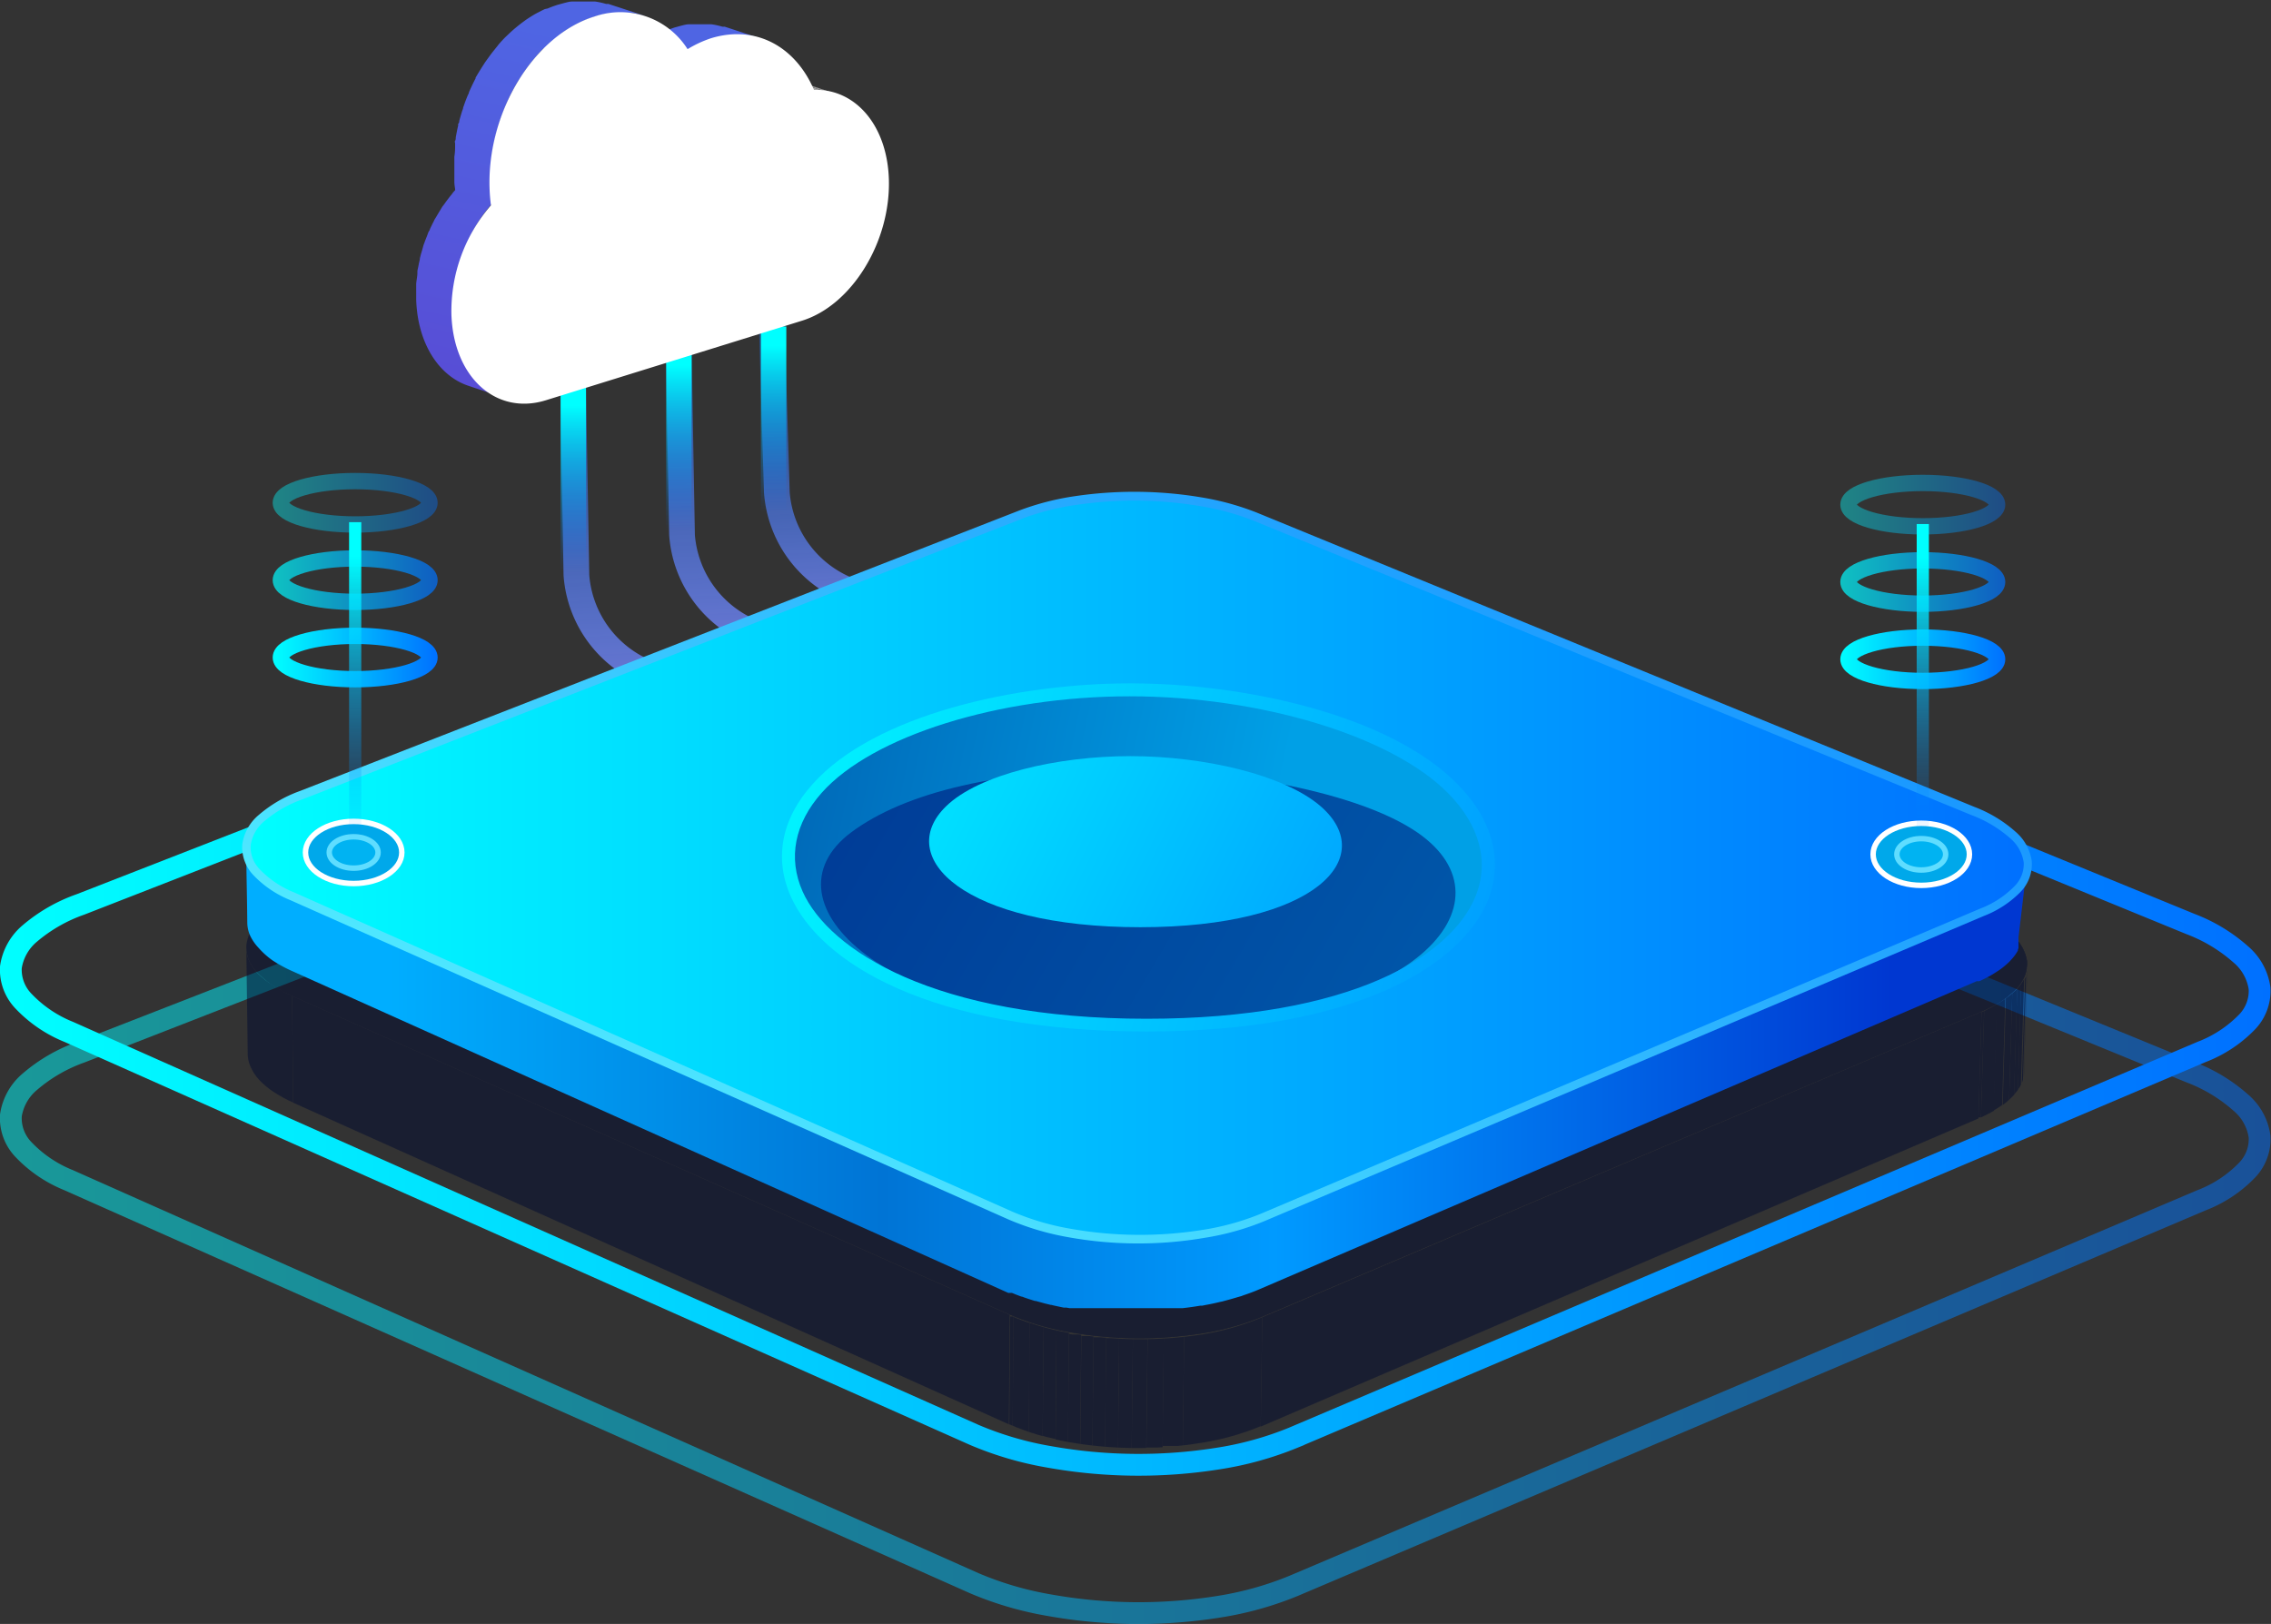 <svg xmlns="http://www.w3.org/2000/svg" xmlns:xlink="http://www.w3.org/1999/xlink" viewBox="0 0 208.38 149.03"><rect x="0" y="0" width="208.38" height="149.03" fill="#333333" stroke="none"/><defs><style>.cls-1,.cls-10,.cls-26,.cls-27,.cls-28,.cls-31,.cls-32,.cls-33,.cls-9{fill:none;}.cls-2{isolation:isolate;}.cls-3{fill:url(#未命名的渐变_124);}.cls-4{fill:url(#未命名的渐变_124-2);}.cls-5{fill:url(#未命名的渐变_58);}.cls-6{fill:url(#未命名的渐变_124-3);}.cls-7{fill:url(#未命名的渐变_58-2);}.cls-8{fill:url(#未命名的渐变_58-3);}.cls-10,.cls-25,.cls-26,.cls-27,.cls-28,.cls-29,.cls-31,.cls-32,.cls-33,.cls-9{stroke-miterlimit:10;}.cls-10,.cls-9{stroke-width:2px;}.cls-11,.cls-9{opacity:0.5;}.cls-9{stroke:url(#未命名的渐变_37);}.cls-10{stroke:url(#未命名的渐变_37-2);}.cls-11{mix-blend-mode:multiply;}.cls-12{clip-path:url(#clip-path);}.cls-13{fill:#000930;}.cls-14{clip-path:url(#clip-path-2);}.cls-15{clip-path:url(#clip-path-3);}.cls-16{clip-path:url(#clip-path-4);}.cls-17{clip-path:url(#clip-path-5);}.cls-18{fill:url(#未命名的渐变_56);}.cls-19{fill:url(#未命名的渐变_37-3);}.cls-20{fill:url(#未命名的渐变_45);}.cls-21{fill:url(#未命名的渐变_53);}.cls-22{fill:url(#未命名的渐变_21);}.cls-23{fill:url(#未命名的渐变_37-4);}.cls-24{fill:url(#未命名的渐变_37-5);}.cls-25{fill:#00a8ea;stroke:#fff;}.cls-25,.cls-29{stroke-width:0.5px;}.cls-26,.cls-27,.cls-28,.cls-31,.cls-32,.cls-33{stroke-width:1.5px;}.cls-26{stroke:url(#未命名的渐变_37-6);}.cls-27,.cls-32{opacity:0.7;}.cls-27{stroke:url(#未命名的渐变_37-7);}.cls-28,.cls-33{opacity:0.4;}.cls-28{stroke:url(#未命名的渐变_37-8);}.cls-29{fill:#00b3f2;stroke:#5fddff;}.cls-30{fill:url(#未命名的渐变_58-5);}.cls-31{stroke:url(#未命名的渐变_37-9);}.cls-32{stroke:url(#未命名的渐变_37-10);}.cls-33{stroke:url(#未命名的渐变_37-11);}.cls-34{fill:url(#未命名的渐变_58-6);}.cls-35{clip-path:url(#clip-path-6);}.cls-36{fill:#a8a8a8;}.cls-37{fill:#a3a3a3;}.cls-38{fill:#9e9e9e;}.cls-39{fill:#999;}.cls-40{fill:url(#未命名的渐变_200);}.cls-41{fill:url(#未命名的渐变_200-2);}.cls-42{fill:#fff;}</style><linearGradient id="未命名的渐变_124" x1="71.82" y1="76.84" x2="69.73" y2="17.67" gradientUnits="userSpaceOnUse"><stop offset="0" stop-color="#a994ff"/><stop offset="1" stop-color="#0070ff" stop-opacity="0.3"/></linearGradient><linearGradient id="未命名的渐变_124-2" x1="62.13" y1="80.54" x2="60.04" y2="21.37" xlink:href="#未命名的渐变_124"/><linearGradient id="未命名的渐变_58" x1="62.29" y1="33.51" x2="62.29" y2="48.78" gradientUnits="userSpaceOnUse"><stop offset="0" stop-color="aqua"/><stop offset="1" stop-color="#0070ff" stop-opacity="0"/></linearGradient><linearGradient id="未命名的渐变_124-3" x1="80.38" y1="69.08" x2="78.87" y2="26.35" xlink:href="#未命名的渐变_124"/><linearGradient id="未命名的渐变_58-2" x1="70.99" y1="31.73" x2="70.99" y2="46.99" xlink:href="#未命名的渐变_58"/><linearGradient id="未命名的渐变_58-3" x1="52.6" y1="37.21" x2="52.6" y2="52.47" xlink:href="#未命名的渐变_58"/><linearGradient id="未命名的渐变_37" y1="104.99" x2="208.38" y2="104.99" gradientUnits="userSpaceOnUse"><stop offset="0" stop-color="aqua"/><stop offset="1" stop-color="#0070ff"/></linearGradient><linearGradient id="未命名的渐变_37-2" y1="91.39" x2="208.38" y2="91.39" xlink:href="#未命名的渐变_37"/><clipPath id="clip-path"><path class="cls-1" d="M186.06,88.54l-.3,9.76a3,3,0,0,1-.29,1.18,4.29,4.29,0,0,1-.8,1.14,7.25,7.25,0,0,1-1.31,1.06,12.25,12.25,0,0,1-1.83,1l.29-9.8a12.32,12.32,0,0,0,1.83-1A7.24,7.24,0,0,0,185,90.83a4.25,4.25,0,0,0,.8-1.13A2.93,2.93,0,0,0,186.06,88.54Z"/></clipPath><clipPath id="clip-path-2"><path class="cls-1" d="M22.68,96.73,22.6,87a2.94,2.94,0,0,0,.27,1.18,4.29,4.29,0,0,0,.79,1.15A7.33,7.33,0,0,0,25,90.39a12.5,12.5,0,0,0,1.84,1l.08,9.8a12.42,12.42,0,0,1-1.84-1,7.34,7.34,0,0,1-1.31-1.1A4.33,4.33,0,0,1,23,97.92,3,3,0,0,1,22.68,96.73Z"/></clipPath><clipPath id="clip-path-3"><path class="cls-1" d="M115.82,120.88l-.14,10a23.84,23.84,0,0,1-5.4,1.52A36.42,36.42,0,0,1,98,132.33a24.07,24.07,0,0,1-5.39-1.62l.08-10a24.33,24.33,0,0,0,5.4,1.61,36.9,36.9,0,0,0,12.35.12A24.09,24.09,0,0,0,115.82,120.88Z"/></clipPath><clipPath id="clip-path-4"><path class="cls-1" d="M93.67,56.36a24.06,24.06,0,0,1,5-1.29,36.88,36.88,0,0,1,11.44.11,24.32,24.32,0,0,1,5,1.39l65.83,27a11.78,11.78,0,0,1,3.64,2.19A4,4,0,0,1,186,88.21a3.25,3.25,0,0,1-.93,2.47,9.15,9.15,0,0,1-3.29,2.16l-66,28a24.09,24.09,0,0,1-5.41,1.51,36.9,36.9,0,0,1-12.35-.12,24.33,24.33,0,0,1-5.4-1.61L26.81,91.39a9.32,9.32,0,0,1-3.28-2.22,3.29,3.29,0,0,1-.92-2.49A3.93,3.93,0,0,1,24,84.22a11.58,11.58,0,0,1,3.65-2.12Z"/></clipPath><clipPath id="clip-path-5"><polyline class="cls-1" points="181.03 83.54 181.03 83.54 183.13 84.58 184.67 85.73 185.65 86.95 186.05 88.21 185.87 89.46 185.11 90.68 183.77 91.82 181.82 92.84 115.82 120.88 113.25 121.76 110.4 122.38 107.36 122.75 104.22 122.85 101.09 122.69 98.05 122.27 95.2 121.59 92.65 120.66 26.81 91.39 24.87 90.33 23.53 89.16 22.78 87.93 22.61 86.67 23.02 85.42 24 84.22 25.55 83.1 27.65 82.09 93.67 56.36 96.07 55.6 98.72 55.06 101.54 54.76 104.45 54.67 107.35 54.81 110.16 55.17 112.81 55.76 115.2 56.56 181.03 83.54"/></clipPath><linearGradient id="未命名的渐变_56" x1="35.38" y1="99.06" x2="173.61" y2="99.06" gradientUnits="userSpaceOnUse"><stop offset="0" stop-color="#00aeff"/><stop offset="0.33" stop-color="#0074d5"/><stop offset="0.59" stop-color="#009aff"/><stop offset="1" stop-color="#0037d1"/></linearGradient><linearGradient id="未命名的渐变_37-3" x1="22.46" y1="79.63" x2="185.92" y2="79.63" xlink:href="#未命名的渐变_37"/><linearGradient id="未命名的渐变_45" x1="67.85" y1="138.24" x2="150.58" y2="2.89" gradientUnits="userSpaceOnUse"><stop offset="0" stop-color="#5effff"/><stop offset="1" stop-color="#0070ff"/></linearGradient><linearGradient id="未命名的渐变_53" x1="190.44" y1="97.29" x2="54.57" y2="68.23" gradientUnits="userSpaceOnUse"><stop offset="0.55" stop-color="#00a0e6"/><stop offset="1" stop-color="#0052a5"/></linearGradient><linearGradient id="未命名的渐变_21" x1="195.1" y1="135.1" x2="67.64" y2="60.27" gradientUnits="userSpaceOnUse"><stop offset="0.36" stop-color="#0062b1"/><stop offset="1" stop-color="#003592"/></linearGradient><linearGradient id="未命名的渐变_37-4" x1="64.14" y1="68.18" x2="172.53" y2="96.98" xlink:href="#未命名的渐变_37"/><linearGradient id="未命名的渐变_37-5" x1="70" y1="60.84" x2="153.67" y2="101.37" xlink:href="#未命名的渐变_37"/><linearGradient id="未命名的渐变_37-6" x1="25.02" y1="60.34" x2="40.17" y2="60.34" xlink:href="#未命名的渐变_37"/><linearGradient id="未命名的渐变_37-7" x1="25.02" y1="53.24" x2="40.17" y2="53.24" xlink:href="#未命名的渐变_37"/><linearGradient id="未命名的渐变_37-8" x1="25.02" y1="46.14" x2="40.17" y2="46.14" xlink:href="#未命名的渐变_37"/><linearGradient id="未命名的渐变_58-5" x1="32.59" y1="50.96" x2="32.59" y2="77.18" xlink:href="#未命名的渐变_58"/><linearGradient id="未命名的渐变_37-9" x1="168.86" y1="60.5" x2="184" y2="60.5" xlink:href="#未命名的渐变_37"/><linearGradient id="未命名的渐变_37-10" x1="168.86" y1="53.41" x2="184" y2="53.41" xlink:href="#未命名的渐变_37"/><linearGradient id="未命名的渐变_37-11" x1="168.86" y1="46.31" x2="184" y2="46.31" xlink:href="#未命名的渐变_37"/><linearGradient id="未命名的渐变_58-6" x1="176.43" y1="51.12" x2="176.43" y2="77.35" xlink:href="#未命名的渐变_58"/><clipPath id="clip-path-6"><path class="cls-1" d="M73.36,7.5l3.4,1.14a5.86,5.86,0,0,0-2.06-.3L71.3,7.2A5.86,5.86,0,0,1,73.36,7.5Z"/></clipPath><linearGradient id="未命名的渐变_200" x1="64.29" y1="5.79" x2="53.49" y2="54.29" gradientUnits="userSpaceOnUse"><stop offset="0" stop-color="#4f65e3"/><stop offset="1" stop-color="#5c42cf"/></linearGradient><linearGradient id="未命名的渐变_200-2" x1="51.02" y1="2.84" x2="40.22" y2="51.34" xlink:href="#未命名的渐变_200"/></defs><title>练习</title><g class="cls-2"><g id="图层_1" data-name="图层 1"><path class="cls-3" d="M80,62.69,69.54,59.42A11.67,11.67,0,0,1,61.4,49.09l-.51-28.89,2.36,0,.51,28.89a9.31,9.31,0,0,0,6.45,8.11l10.47,3.28Z"/><path class="cls-4" d="M70.28,66.38,59.85,63.12a11.67,11.67,0,0,1-8.14-10.33L51.2,23.9l2.36,0,.51,28.89a9.31,9.31,0,0,0,6.45,8.11L71,64.13Z"/><rect class="cls-5" x="61.13" y="31.74" width="2.33" height="18.22"/><path class="cls-6" d="M88.67,58.77,78.24,55.51A11.67,11.67,0,0,1,70.1,45.18l-.51-16.9,2.36,0,.51,16.9a9.31,9.31,0,0,0,6.45,8.11l10.47,3.28Z"/><rect class="cls-7" x="69.82" y="29.96" width="2.33" height="18.22"/><rect class="cls-8" x="51.44" y="35.44" width="2.33" height="18.22"/><rect class="cls-7" x="69.82" y="29.96" width="2.33" height="18.22"/><path class="cls-9" d="M90.74,64.08a30.38,30.38,0,0,1,6.38-1.63,46.56,46.56,0,0,1,14.44.14,30.7,30.7,0,0,1,6.36,1.75L201,98.4a14.87,14.87,0,0,1,4.59,2.77,5,5,0,0,1,1.74,3.13,4.1,4.1,0,0,1-1.18,3.12,11.55,11.55,0,0,1-4.15,2.73l-83.34,35.4a30.42,30.42,0,0,1-6.83,1.9,46.59,46.59,0,0,1-15.59-.15,30.72,30.72,0,0,1-6.82-2l-83.13-37a11.77,11.77,0,0,1-4.14-2.81A4.15,4.15,0,0,1,1,102.36a5,5,0,0,1,1.75-3.1,14.62,14.62,0,0,1,4.61-2.68Z"/><path class="cls-10" d="M90.74,50.48a30.38,30.38,0,0,1,6.38-1.63,46.56,46.56,0,0,1,14.44.14,30.7,30.7,0,0,1,6.36,1.75L201,84.8a14.87,14.87,0,0,1,4.59,2.77,5,5,0,0,1,1.74,3.13,4.1,4.1,0,0,1-1.18,3.12A11.55,11.55,0,0,1,202,96.54l-83.34,35.4a30.42,30.42,0,0,1-6.83,1.9,46.59,46.59,0,0,1-15.59-.15,30.72,30.72,0,0,1-6.82-2L6.32,94.7A11.77,11.77,0,0,1,2.18,91.9,4.15,4.15,0,0,1,1,88.75a5,5,0,0,1,1.75-3.1A14.62,14.62,0,0,1,7.38,83Z"/><g class="cls-11"><g class="cls-12"><path class="cls-13" d="M186.06,88.54l-.3,9.76v.31l.3-9.76v-.3"/><path class="cls-13" d="M186,88.85l-.3,9.76,0,.12,0,.12,0,.12,0,.12.3-9.77,0-.12,0-.12,0-.12,0-.12"/><path class="cls-13" d="M185.92,89.33l-.3,9.77,0,.12,0,.12-.05.12-.06.12.3-9.77.06-.12.05-.12,0-.12,0-.12"/><path class="cls-13" d="M185.73,89.79l-.3,9.77-.06.12-.07.11-.07.11-.08.11.3-9.77.08-.11.07-.11.07-.11.06-.11"/><path class="cls-13" d="M185.46,90.24l-.3,9.77-.08.11-.09.11-.09.11-.1.11.29-9.78.1-.11.09-.11.09-.11.08-.11"/><path class="cls-13" d="M185.1,90.69l-.29,9.78-.11.12-.11.12-.12.11-.12.11.29-9.78.12-.11.12-.11.11-.11.11-.12"/><path class="cls-13" d="M184.64,91.15l-.29,9.78-.14.12-.14.12-.15.12-.16.12.29-9.79.16-.12.15-.12.15-.12.14-.12"/><path class="cls-13" d="M184,91.62l-.29,9.79-.19.13-.2.13-.2.13-.21.13.29-9.79.21-.13.2-.13.2-.13.19-.13"/><path class="cls-13" d="M183.25,92.14l-.29,9.79-.28.16-.29.15-.3.15-.32.15.29-9.8.32-.15.3-.15.29-.15.28-.15"/><path class="cls-13" d="M182.06,92.74l-.29,9.8-.06,0-.06,0-.06,0-.06,0,.29-9.8.06,0,.06,0,.06,0,.06,0"/></g><g class="cls-14"><path class="cls-13" d="M26.81,91.39l.08,9.8a12.42,12.42,0,0,1-1.84-1,7.34,7.34,0,0,1-1.31-1.1A4.33,4.33,0,0,1,23,97.92a3,3,0,0,1-.27-1.2L22.6,87a2.94,2.94,0,0,0,.27,1.18,4.29,4.29,0,0,0,.79,1.15A7.33,7.33,0,0,0,25,90.39a12.5,12.5,0,0,0,1.84,1"/></g><polygon class="cls-13" points="181.82 92.84 181.54 102.64 115.68 130.92 115.82 120.88 181.82 92.84"/><polygon class="cls-13" points="92.65 120.66 92.57 130.71 26.89 101.19 26.81 91.39 92.65 120.66"/><g class="cls-15"><path class="cls-13" d="M115.82,120.88l-.14,10c-.51.22-1.05.42-1.61.61s-1.14.35-1.75.5-1.22.28-1.85.39-1.28.2-1.94.28l.12-10.06c.66-.07,1.31-.16,1.94-.27s1.26-.24,1.86-.38,1.19-.31,1.75-.49,1.1-.38,1.62-.6"/><path class="cls-13" d="M108.65,122.63l-.12,10.06-.46,0-.46,0-.47,0-.47,0,.11-10.06.47,0,.47,0,.47,0,.46,0"/><path class="cls-13" d="M106.79,122.78l-.11,10.06-.37,0-.37,0h-.75l.11-10.06H106l.37,0,.37,0"/><path class="cls-13" d="M105.29,122.84l-.11,10.06h-1.34l.11-10.06h1.34"/><path class="cls-13" d="M103.95,122.84l-.11,10.06h-1.25l.1-10.06h1.26"/><path class="cls-13" d="M102.69,122.8l-.1,10.06-.3,0-.3,0-.3,0-.3,0,.1-10.06.3,0,.3,0,.3,0,.3,0"/><path class="cls-13" d="M101.5,122.72l-.1,10.06-.29,0-.29,0-.29,0-.29,0,.1-10.06.29,0,.29,0,.29,0,.29,0"/><path class="cls-13" d="M100.34,122.61l-.1,10.06-.28,0-.28,0-.28,0-.28,0,.1-10.06.28,0,.28,0,.28,0,.29,0"/><path class="cls-13" d="M99.21,122.46l-.1,10.06-.28,0-.28,0-.28,0-.28-.05.09-10.06.28.05.28,0,.28,0,.28,0"/><path class="cls-13" d="M98.08,122.27,98,132.33l-.29-.05-.29-.06-.28-.06-.28-.06L96.94,122l.28.06.28.06.29.06.29.05"/><path class="cls-13" d="M96.94,122l-.09,10.06-.3-.07-.3-.07-.29-.07-.29-.08.09-10.06.29.08.29.07.3.07.3.07"/><path class="cls-13" d="M95.76,121.75l-.09,10.06-.33-.09-.32-.1-.32-.1-.31-.1.08-10.05.31.1.32.1.32.09.33.09"/><path class="cls-13" d="M94.48,121.36l-.08,10.05-.38-.13-.38-.14-.37-.14-.36-.15.08-10,.36.15.37.14.38.14.38.13"/><path class="cls-13" d="M93,120.81l-.08,10-.09,0-.09,0-.08,0-.08,0,.08-10,.08,0,.09,0,.09,0,.09,0"/></g><path class="cls-13" d="M93.67,56.36a24.06,24.06,0,0,1,5-1.29,36.88,36.88,0,0,1,11.44.11,24.32,24.32,0,0,1,5,1.39l65.83,27a11.78,11.78,0,0,1,3.64,2.19A4,4,0,0,1,186,88.21a3.25,3.25,0,0,1-.93,2.47,9.15,9.15,0,0,1-3.29,2.16l-66,28a24.09,24.09,0,0,1-5.41,1.51,36.9,36.9,0,0,1-12.35-.12,24.33,24.33,0,0,1-5.4-1.61L26.81,91.39a9.32,9.32,0,0,1-3.28-2.22,3.29,3.29,0,0,1-.92-2.49A3.93,3.93,0,0,1,24,84.22a11.58,11.58,0,0,1,3.65-2.12Z"/><g class="cls-16"><g class="cls-17"><path class="cls-13" d="M186.43,90.24c-1.17-9.47,0-22.5,0-33.41V54.67H114.22v1.08H95.9v1.08H93.74l-2.16-2.16h-69v19.4c0,2.53-.7,6.21,0,8.62.13.47,1.61,1.22,1.62,1.35,0,.75-1,.25-1.08,1.08a27.71,27.71,0,0,0-.54,4v34.49H186.43C186.43,112.8,187.77,101,186.43,90.24Z"/></g></g></g><path class="cls-18" d="M186.06,78.84a2.79,2.79,0,0,1-.08.58h0a3.12,3.12,0,0,1-.2.57h0a3.76,3.76,0,0,1-.33.56h0a4.82,4.82,0,0,1-.46.55h0a6.31,6.31,0,0,1-.58.53h0a8.3,8.3,0,0,1-.72.51h0c-.25.16-.53.32-.83.48l0,0c-.3.15-.62.31-1,.45l-66,28c-.47.2-1,.38-1.47.55l-.47.15q-.56.17-1.13.32l-.53.13q-.65.15-1.32.27l-.37.07c-.57.1-1.16.18-1.75.25l-1.36.13h-.05q-.75.06-1.52.08h0q-.77,0-1.54,0h0q-.78,0-1.55,0h0q-.78,0-1.54-.11h0q-.76-.07-1.51-.17h0q-.75-.1-1.49-.24h0q-.73-.14-1.44-.3h0q-.7-.17-1.37-.36h0q-.66-.19-1.28-.42l-.06,0c-.42-.15-.82-.31-1.21-.49L26.81,81.69a12.5,12.5,0,0,1-1.84-1,7.33,7.33,0,0,1-1.31-1.09,4.29,4.29,0,0,1-.79-1.15,2.94,2.94,0,0,1-.27-1.18c0,3.26.06,4.15.09,7.41a3,3,0,0,0,.27,1.2A4.33,4.33,0,0,0,23.74,87,7.34,7.34,0,0,0,25,88.13a12.42,12.42,0,0,0,1.84,1l65.68,29.52.08,0,.08,0,.09,0,.09,0,.36.15.37.14.14.05.05,0,.18.07.38.13.31.1.32.1.08,0h0l.21.06.33.09.29.08.29.07.24.06h.05l.3.07.28.06.28.06.29.06.25,0h0l.28.05.28,0,.28,0,.28,0,.28,0h.08l.2,0,.28,0,.28,0,.29,0,.29,0,.16,0h.13l.29,0,.3,0,.3,0,.3,0h3.64l.37,0,.37,0,.47,0h.14l.33,0,.46,0,.46,0h.1c.56-.06,1.11-.14,1.64-.23l.1,0h.08l.29-.06q.67-.12,1.32-.28l.24-.05.29-.08c.39-.1.76-.21,1.13-.32l.32-.09.15-.06c.51-.17,1-.35,1.46-.55l65.86-28.29.06,0,.06,0,.06,0,.06,0,.32-.15.3-.15.1-.05,0,0,.14-.07.28-.16.21-.13.19-.12h0l.2-.13.19-.13.16-.12.15-.12h0l.12-.1.14-.12.12-.11.12-.11.08-.09h0l0,0,.11-.12.1-.11.09-.11.09-.11.05-.07h0l0,0,.08-.11.07-.11.07-.11.06-.12,0-.08h0v0l.05-.12,0-.12,0-.12,0-.12,0-.07h0v0l0-.12,0-.12v-.31h0Z"/><path class="cls-19" d="M93.54,47.22a24.06,24.06,0,0,1,5-1.29A36.88,36.88,0,0,1,110,46a24.32,24.32,0,0,1,5,1.39l65.83,27a11.78,11.78,0,0,1,3.64,2.19,4,4,0,0,1,1.38,2.48,3.25,3.25,0,0,1-.93,2.47,9.15,9.15,0,0,1-3.29,2.16l-66,28a24.09,24.09,0,0,1-5.41,1.51,36.9,36.9,0,0,1-12.35-.12,24.33,24.33,0,0,1-5.4-1.61L26.67,82.25A9.32,9.32,0,0,1,23.39,80a3.29,3.29,0,0,1-.92-2.49,3.93,3.93,0,0,1,1.39-2.45A11.58,11.58,0,0,1,27.52,73Z"/><path class="cls-20" d="M104.59,114.11h-.37a36.21,36.21,0,0,1-6.24-.58,24.62,24.62,0,0,1-5.49-1.64L26.65,82.61a9.69,9.69,0,0,1-3.42-2.32,3.7,3.7,0,0,1-1-2.79,4.29,4.29,0,0,1,1.51-2.71,12,12,0,0,1,3.78-2.2l66-25.74a24.33,24.33,0,0,1,5.13-1.32,37.27,37.27,0,0,1,11.57.11,24.58,24.58,0,0,1,5.12,1.41l65.83,27a12.15,12.15,0,0,1,3.76,2.27,4.35,4.35,0,0,1,1.5,2.73,3.66,3.66,0,0,1-1,2.77A9.52,9.52,0,0,1,182,84.07l-66,28a24.35,24.35,0,0,1-5.5,1.53A35.91,35.91,0,0,1,104.59,114.11ZM93.82,47.59l-66,25.74a11.18,11.18,0,0,0-3.53,2A3.54,3.54,0,0,0,23,77.58a2.9,2.9,0,0,0,.83,2.19A8.93,8.93,0,0,0,27,81.9l65.84,29.27a23.83,23.83,0,0,0,5.32,1.58,36.5,36.5,0,0,0,12.22.11,23.61,23.61,0,0,0,5.32-1.48l66-28a8.77,8.77,0,0,0,3.15-2.06,2.86,2.86,0,0,0,.84-2.17,3.6,3.6,0,0,0-1.25-2.23,11.39,11.39,0,0,0-3.52-2.11l-65.83-27a23.8,23.8,0,0,0-5-1.37,36.5,36.5,0,0,0-11.31-.11,23.56,23.56,0,0,0-5,1.27Z"/><path class="cls-21" d="M133,72.35c9.05,9.13-.67,21.73-28.06,21.73S66.57,81.48,74.72,72.35c5.12-5.74,17.3-9,28.69-9S127.31,66.6,133,72.35Z"/><path class="cls-22" d="M130.06,76.4c9.26,6.39-.14,17.67-25.12,17.67-23.62,0-35.33-11.28-26.86-17.67,5-3.74,13.79-5.8,25.49-5.8C112.91,70.6,124.64,72.66,130.06,76.4Z"/><path class="cls-23" d="M105.2,94.66c-20,0-29.95-6.39-32.63-12.37-1.57-3.5-.87-7.17,2-10.34,5.69-6.38,18.73-9.24,29.13-9.24s23.7,2.85,30,9.21c3.31,3.34,4.29,7.19,2.77,10.85C134,88.52,124.58,94.66,105.2,94.66ZM103.66,63.9c-12,0-23.61,3.64-28.25,8.84-2.5,2.81-3.13,6-1.76,9.08,2.41,5.38,12.12,11.67,31.55,11.67,18.81,0,27.91-5.77,30.16-11.16,1.33-3.19.44-6.59-2.51-9.56h0C127.67,67.54,115.67,63.9,103.66,63.9Z"/><path class="cls-24" d="M121.19,74c5.34,4.66-.39,11.09-16.56,11.09S82,78.68,86.8,74c3-2.93,10.21-4.61,16.93-4.61S117.83,71.09,121.19,74Z"/><ellipse class="cls-25" cx="32.45" cy="78.23" rx="4.42" ry="2.85"/><ellipse class="cls-26" cx="32.59" cy="60.34" rx="6.82" ry="1.99"/><ellipse class="cls-27" cx="32.59" cy="53.24" rx="6.82" ry="1.99"/><ellipse class="cls-28" cx="32.59" cy="46.14" rx="6.82" ry="1.99"/><ellipse class="cls-29" cx="32.45" cy="78.23" rx="2.24" ry="1.44"/><rect class="cls-30" x="32.03" y="47.92" width="1.12" height="31.29"/><ellipse class="cls-25" cx="176.29" cy="78.4" rx="4.42" ry="2.85"/><ellipse class="cls-31" cx="176.43" cy="60.5" rx="6.82" ry="1.99"/><ellipse class="cls-32" cx="176.43" cy="53.41" rx="6.82" ry="1.99"/><ellipse class="cls-33" cx="176.43" cy="46.31" rx="6.82" ry="1.99"/><ellipse class="cls-29" cx="176.29" cy="78.4" rx="2.24" ry="1.44"/><rect class="cls-34" x="175.87" y="48.09" width="1.12" height="31.29"/><g class="cls-2"><g class="cls-2"><g class="cls-35"><g class="cls-2"><path class="cls-36" d="M74.69,8.34,71.3,7.2h0l3.4,1.14h0"/><path class="cls-37" d="M74.71,8.34,71.32,7.2a6,6,0,0,1,1,.06l3.4,1.14a6,6,0,0,0-1-.06"/><path class="cls-38" d="M75.73,8.4l-3.4-1.14a5.76,5.76,0,0,1,.9.2l3.4,1.14a5.76,5.76,0,0,0-.9-.2"/><path class="cls-39" d="M76.63,8.61l-3.4-1.14.12,0,3.4,1.14-.12,0"/></g></g></g><path class="cls-40" d="M65.88,3.43c.24-.05.47-.09.7-.13l.22,0,.5,0h.84l.34,0,.23,0a6.93,6.93,0,0,1,1,.22l.22.06L66.5,2.45l-.14,0-.07,0a6.94,6.94,0,0,0-1-.22h0l-.18,0-.34,0h-.84l-.5,0-.22,0c-.23,0-.47.07-.71.13h0l-.62.17a10.35,10.35,0,0,0-2.15,1l3.4,1.14a10.34,10.34,0,0,1,2.15-1l.62-.17Z"/><path class="cls-41" d="M56.12,1.2l.51,0h.84l.34,0,.23,0a7,7,0,0,1,1,.22l.21.06L55.82.36l-.14,0-.07,0a7,7,0,0,0-1-.22h0l-.19,0-.34,0h-.84l-.51,0-.22,0c-.24,0-.48.07-.72.13h0l-.62.17a9.62,9.62,0,0,0-.92.34L50,.83q-.34.16-.68.34l-.24.13c-.29.17-.57.35-.85.54l-.12.09q-.36.26-.7.54l-.24.2q-.31.27-.61.56l-.18.17c-.23.23-.45.47-.66.72l-.05.07-.2.25c-.17.21-.34.42-.5.64l-.24.33-.23.32-.12.19q-.33.51-.62,1l-.12.2,0,.07q-.33.63-.61,1.28l0,0c0,.09-.06.18-.1.26-.14.33-.27.67-.38,1l-.05.13c0,.11-.06.23-.1.34-.09.3-.18.6-.26.9,0,.08,0,.15-.07.23s0,.18-.05.28c-.08.34-.14.68-.2,1,0,.1,0,.21-.06.31s0,.16,0,.24,0,.24,0,.36q0,.43-.07.87c0,.11,0,.22,0,.33s0,.11,0,.16q0,.52,0,1c0,.27,0,.53,0,.79s.05.52.08.77l-.16.18c-.07.08-.12.17-.19.25-.24.29-.46.59-.68.9l-.15.19c-.06.1-.12.2-.18.3s-.25.41-.37.62-.12.18-.17.28-.1.22-.16.32l-.26.54c0,.1-.1.19-.14.29s-.1.27-.15.4-.14.34-.2.52l-.09.24c-.05.16-.09.33-.14.5s-.11.35-.15.53l-.05.19c0,.17-.07.35-.1.53s-.09.43-.13.64c0,.06,0,.11,0,.17,0,.32-.08.65-.11,1,0,.07,0,.14,0,.21s0,.28,0,.43,0,.56,0,.84c.13,4,2.08,7,4.81,7.9l3.4,1.14c-2.73-.92-4.68-3.87-4.81-7.9,0-.42,0-.84,0-1.27,0-.07,0-.14,0-.21,0-.38.08-.76.14-1.14,0-.22.08-.43.13-.64s.1-.48.16-.71.1-.36.15-.53.15-.5.24-.74.13-.35.2-.52.19-.46.29-.69l.26-.54q.15-.31.32-.61t.37-.62l.32-.49c.21-.31.44-.61.68-.9s.23-.3.35-.43c-.07-.51-.11-1-.13-1.56s0-.8,0-1.2c0-.11,0-.22,0-.33q0-.44.07-.87c0-.12,0-.24,0-.36s.06-.37.09-.55c.06-.35.12-.69.2-1,0-.17.08-.34.12-.51s.17-.6.26-.9.1-.32.15-.47c.12-.34.25-.68.38-1l.12-.3c.19-.44.39-.87.61-1.28l.15-.27q.3-.54.62-1l.34-.52.24-.33c.16-.22.33-.43.5-.64l.2-.25q.35-.41.72-.79L50,4.39q.3-.29.61-.56l.24-.2q.34-.29.7-.54L51.62,3c.28-.2.56-.37.85-.54l.24-.13q.33-.18.68-.34l.26-.12a9.59,9.59,0,0,1,.92-.34l.62-.17c.24-.06.48-.1.72-.13Z"/><path class="cls-42" d="M54.56,1.51a7.3,7.3,0,0,1,8.53,3,10.35,10.35,0,0,1,2.15-1c4.12-1.26,7.75.77,9.45,4.74,3.76-.12,6.71,3.21,6.87,8.19.18,5.74-3.4,11.59-8,13L50.06,36.74c-4.57,1.4-8.46-2.15-8.64-7.9a14.82,14.82,0,0,1,3.63-10c-.07-.51-.11-1-.13-1.56C44.69,10.25,49,3.22,54.56,1.51Z"/></g><line class="cls-1" x1="53.54" y1="62.49" x2="83.54" y2="50.49"/></g></g></svg>